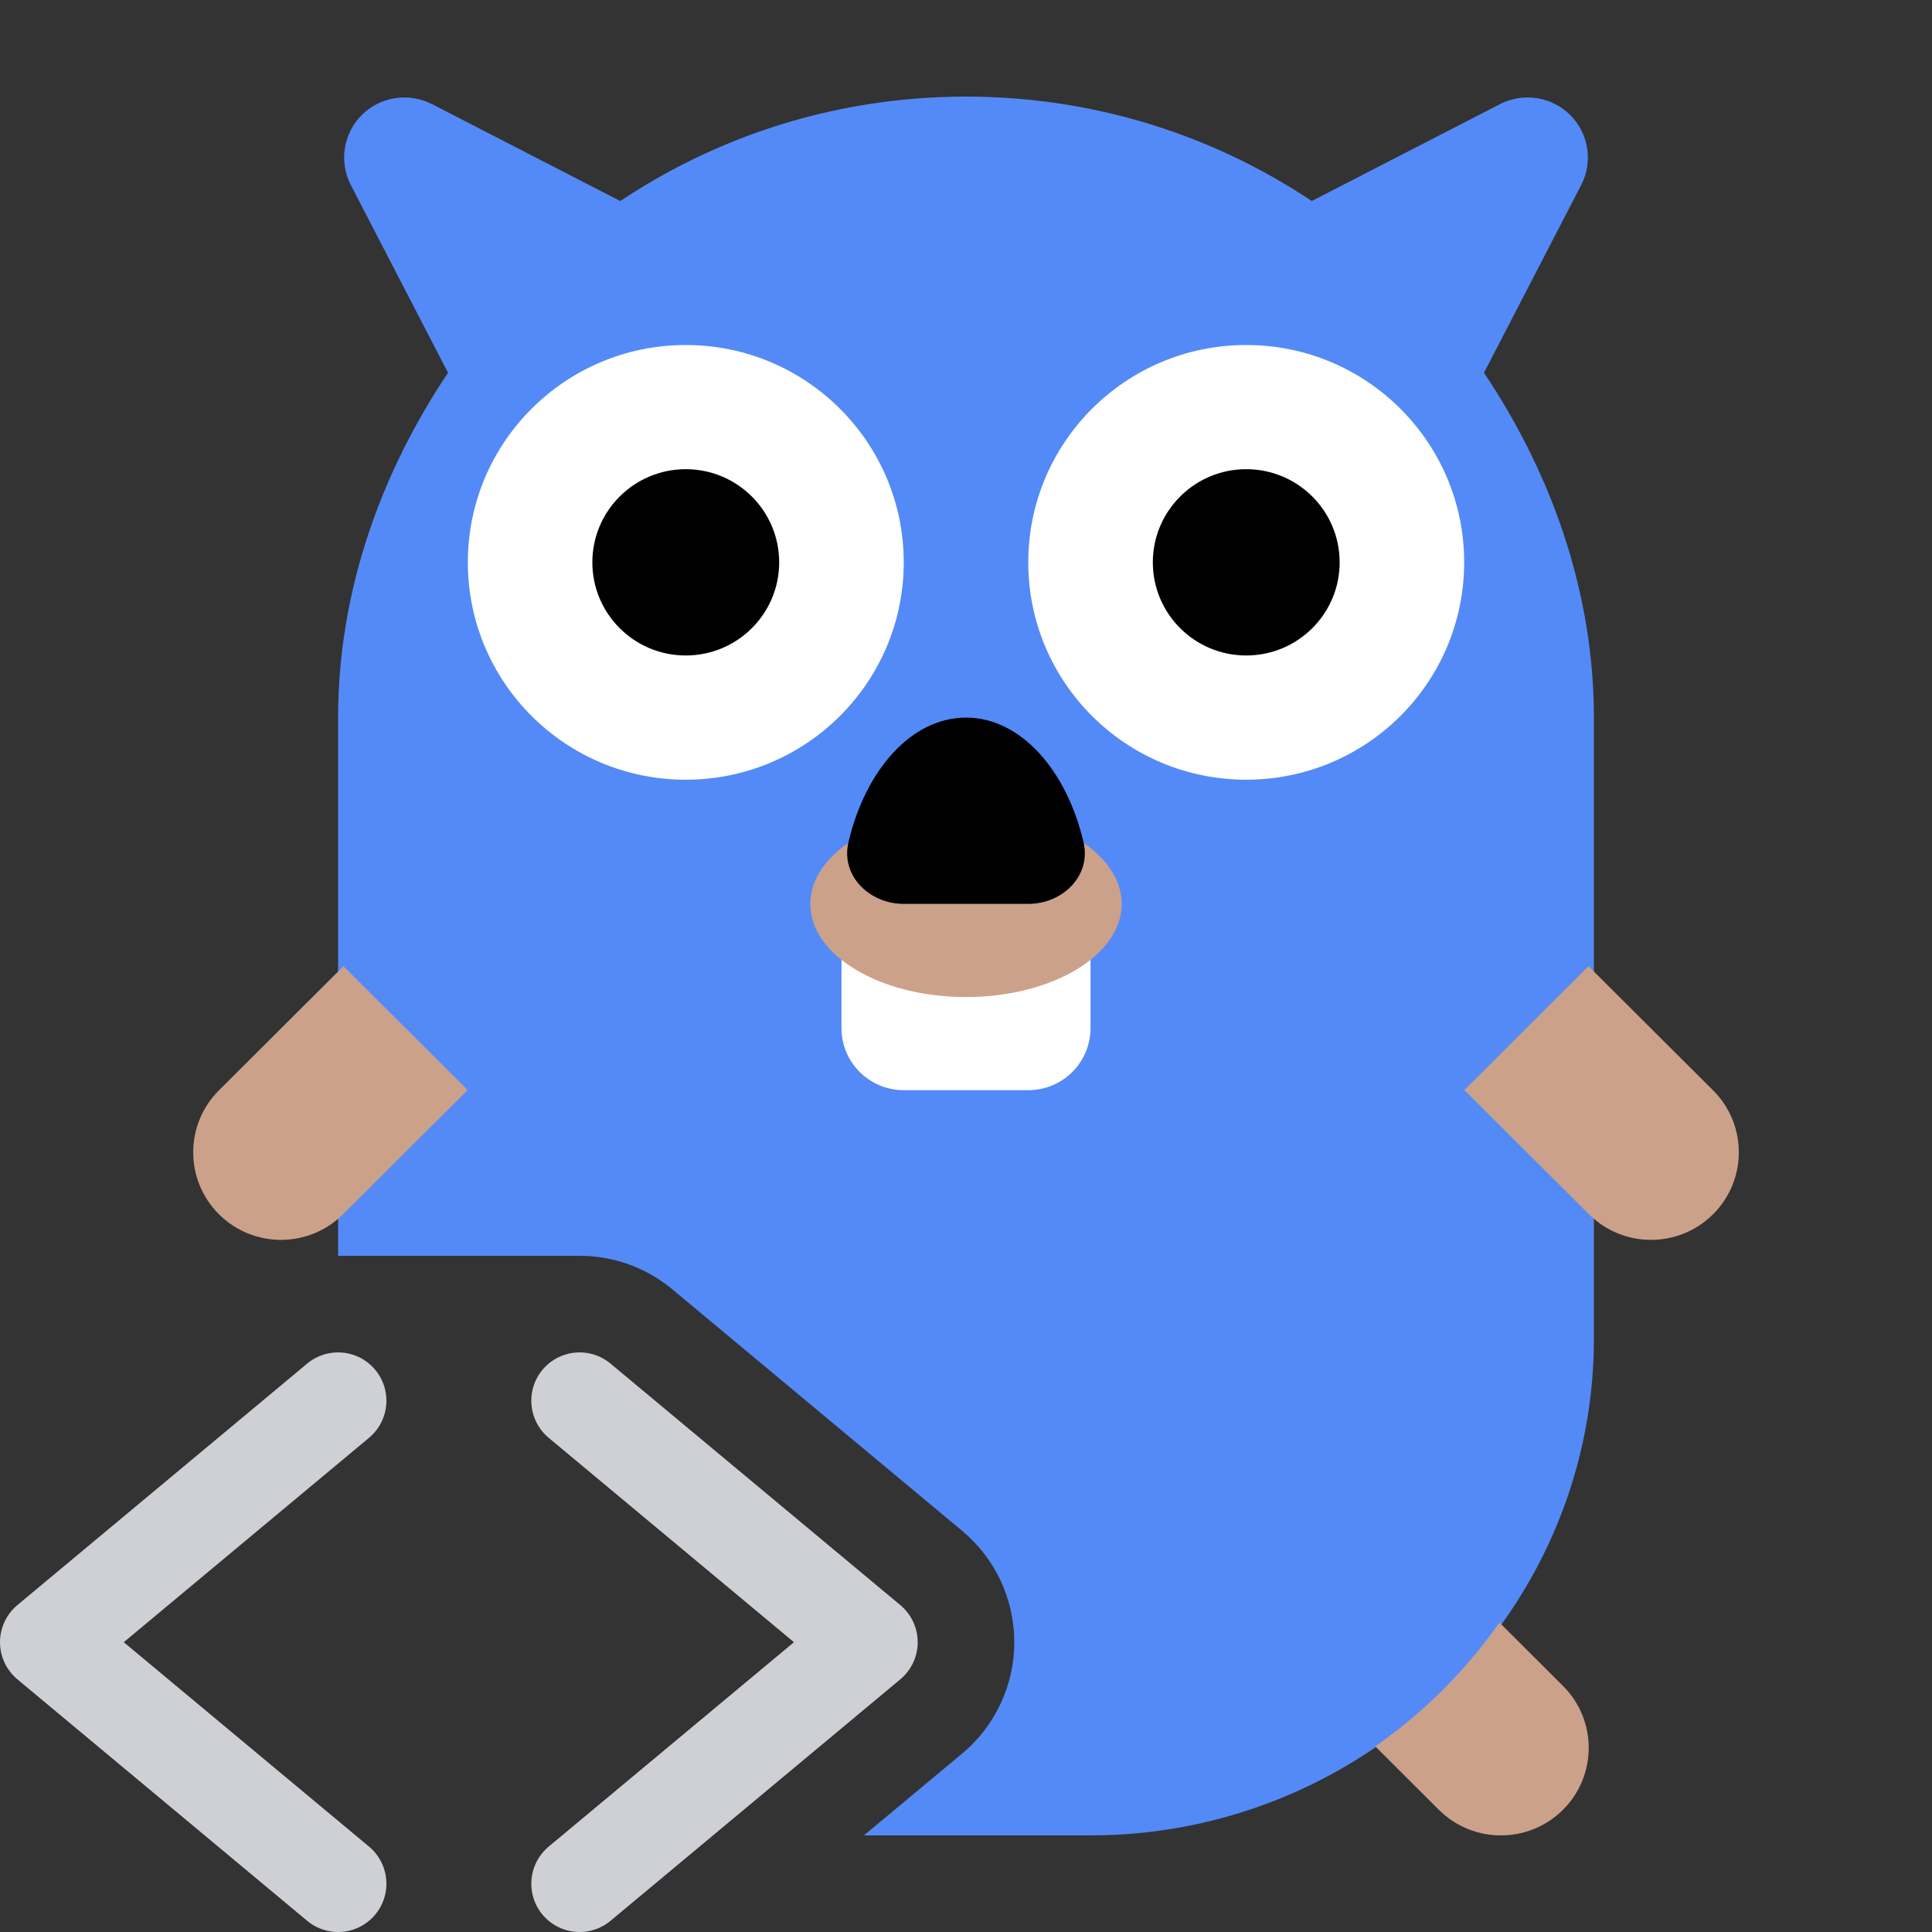<svg width="40" height="40" viewBox="0 0 40 40" fill="none" xmlns="http://www.w3.org/2000/svg">
<rect x="0" y="0" width="40" height="40" fill="#333333" stroke="none"/>
<path d="M7 14.844C7.003 12.207 7.908 9.757 9.276 7.718L7.264 3.832C7.015 3.351 7.106 2.765 7.49 2.382C7.874 1.999 8.462 1.908 8.945 2.156L12.841 4.162C12.89 4.13 12.939 4.098 12.988 4.066C14.748 2.927 16.804 2.203 19.016 2.037C19.341 2.012 19.669 2 20 2C20.062 2 20.124 2 20.186 2.001C20.338 2.003 20.49 2.008 20.641 2.016C23.046 2.133 25.277 2.907 27.159 4.162L31.055 2.156C31.538 1.908 32.126 1.999 32.51 2.382C32.894 2.765 32.985 3.351 32.736 3.832L30.724 7.718C32.008 9.633 32.885 11.91 32.989 14.364C32.996 14.528 33 14.692 33 14.857V27.714C33 32.33 29.88 36.236 25.654 37.538C24.68 37.838 23.646 38 22.578 38H17.886L19.921 36.305C20.605 35.735 21 34.89 21 34C21 33.11 20.605 32.265 19.921 31.695L13.921 26.695C13.36 26.229 12.68 26 12.004 26H7L7 14.844Z" fill="#548AF7"/>
<path d="M18.711 11.643C18.711 14.128 16.69 16.143 14.198 16.143C11.706 16.143 9.686 14.128 9.686 11.643C9.686 9.158 11.706 7.143 14.198 7.143C16.69 7.143 18.711 9.158 18.711 11.643Z" fill="white"/>
<path d="M30.314 11.643C30.314 14.128 28.294 16.143 25.802 16.143C23.309 16.143 21.289 14.128 21.289 11.643C21.289 9.158 23.309 7.143 25.802 7.143C28.294 7.143 30.314 9.158 30.314 11.643Z" fill="white"/>
<path d="M22.578 18.714H17.422V21.286C17.422 21.996 17.999 22.571 18.711 22.571H21.289C22.001 22.571 22.578 21.996 22.578 21.286V18.714Z" fill="white"/>
<path d="M17.327 17.636C16.98 17.944 16.777 18.315 16.777 18.714C16.777 19.076 16.943 19.414 17.233 19.704C17.742 20.213 18.634 20.57 19.671 20.633C19.779 20.64 19.889 20.643 20 20.643C21.78 20.643 23.223 19.779 23.223 18.714C23.223 17.916 22.411 17.23 21.255 16.937C20.869 16.84 20.445 16.786 20 16.786C19.718 16.786 19.444 16.808 19.183 16.848C18.416 16.968 17.76 17.253 17.327 17.636Z" fill="#CCA18A"/>
<path d="M7.103 25.139L9.682 22.568L7.111 20.004L4.532 22.575C3.823 23.283 3.823 24.431 4.532 25.139C5.242 25.847 6.393 25.847 7.103 25.139Z" fill="#CCA18A"/>
<path d="M28.473 36.156C29.474 35.46 30.345 34.591 31.044 33.592L32.36 34.905C33.07 35.613 33.07 36.761 32.36 37.469C31.65 38.177 30.499 38.177 29.789 37.469L28.473 36.156Z" fill="#CCA18A"/>
<path d="M32.897 25.139L30.318 22.568L32.889 20.004L35.468 22.575C36.178 23.283 36.178 24.431 35.468 25.139C34.758 25.847 33.607 25.847 32.897 25.139Z" fill="#CCA18A"/>
<path d="M16.132 11.643C16.132 12.708 15.266 13.571 14.198 13.571C13.13 13.571 12.264 12.708 12.264 11.643C12.264 10.578 13.13 9.714 14.198 9.714C15.266 9.714 16.132 10.578 16.132 11.643Z" fill="black"/>
<path d="M27.736 11.643C27.736 12.708 26.87 13.571 25.802 13.571C24.734 13.571 23.868 12.708 23.868 11.643C23.868 10.578 24.734 9.714 25.802 9.714C26.87 9.714 27.736 10.578 27.736 11.643Z" fill="black"/>
<path d="M21.289 18.714C22.001 18.714 22.596 18.131 22.434 17.439C22.082 15.935 21.125 14.857 20 14.857C18.875 14.857 17.918 15.935 17.566 17.439C17.404 18.131 17.999 18.714 18.711 18.714H21.289Z" fill="black"/>
<path d="M7 39L1 34L7 29M12 29L18 34L12 39" stroke="#CED0D6" stroke-width="2" stroke-linecap="round" stroke-linejoin="round"/>
</svg>

